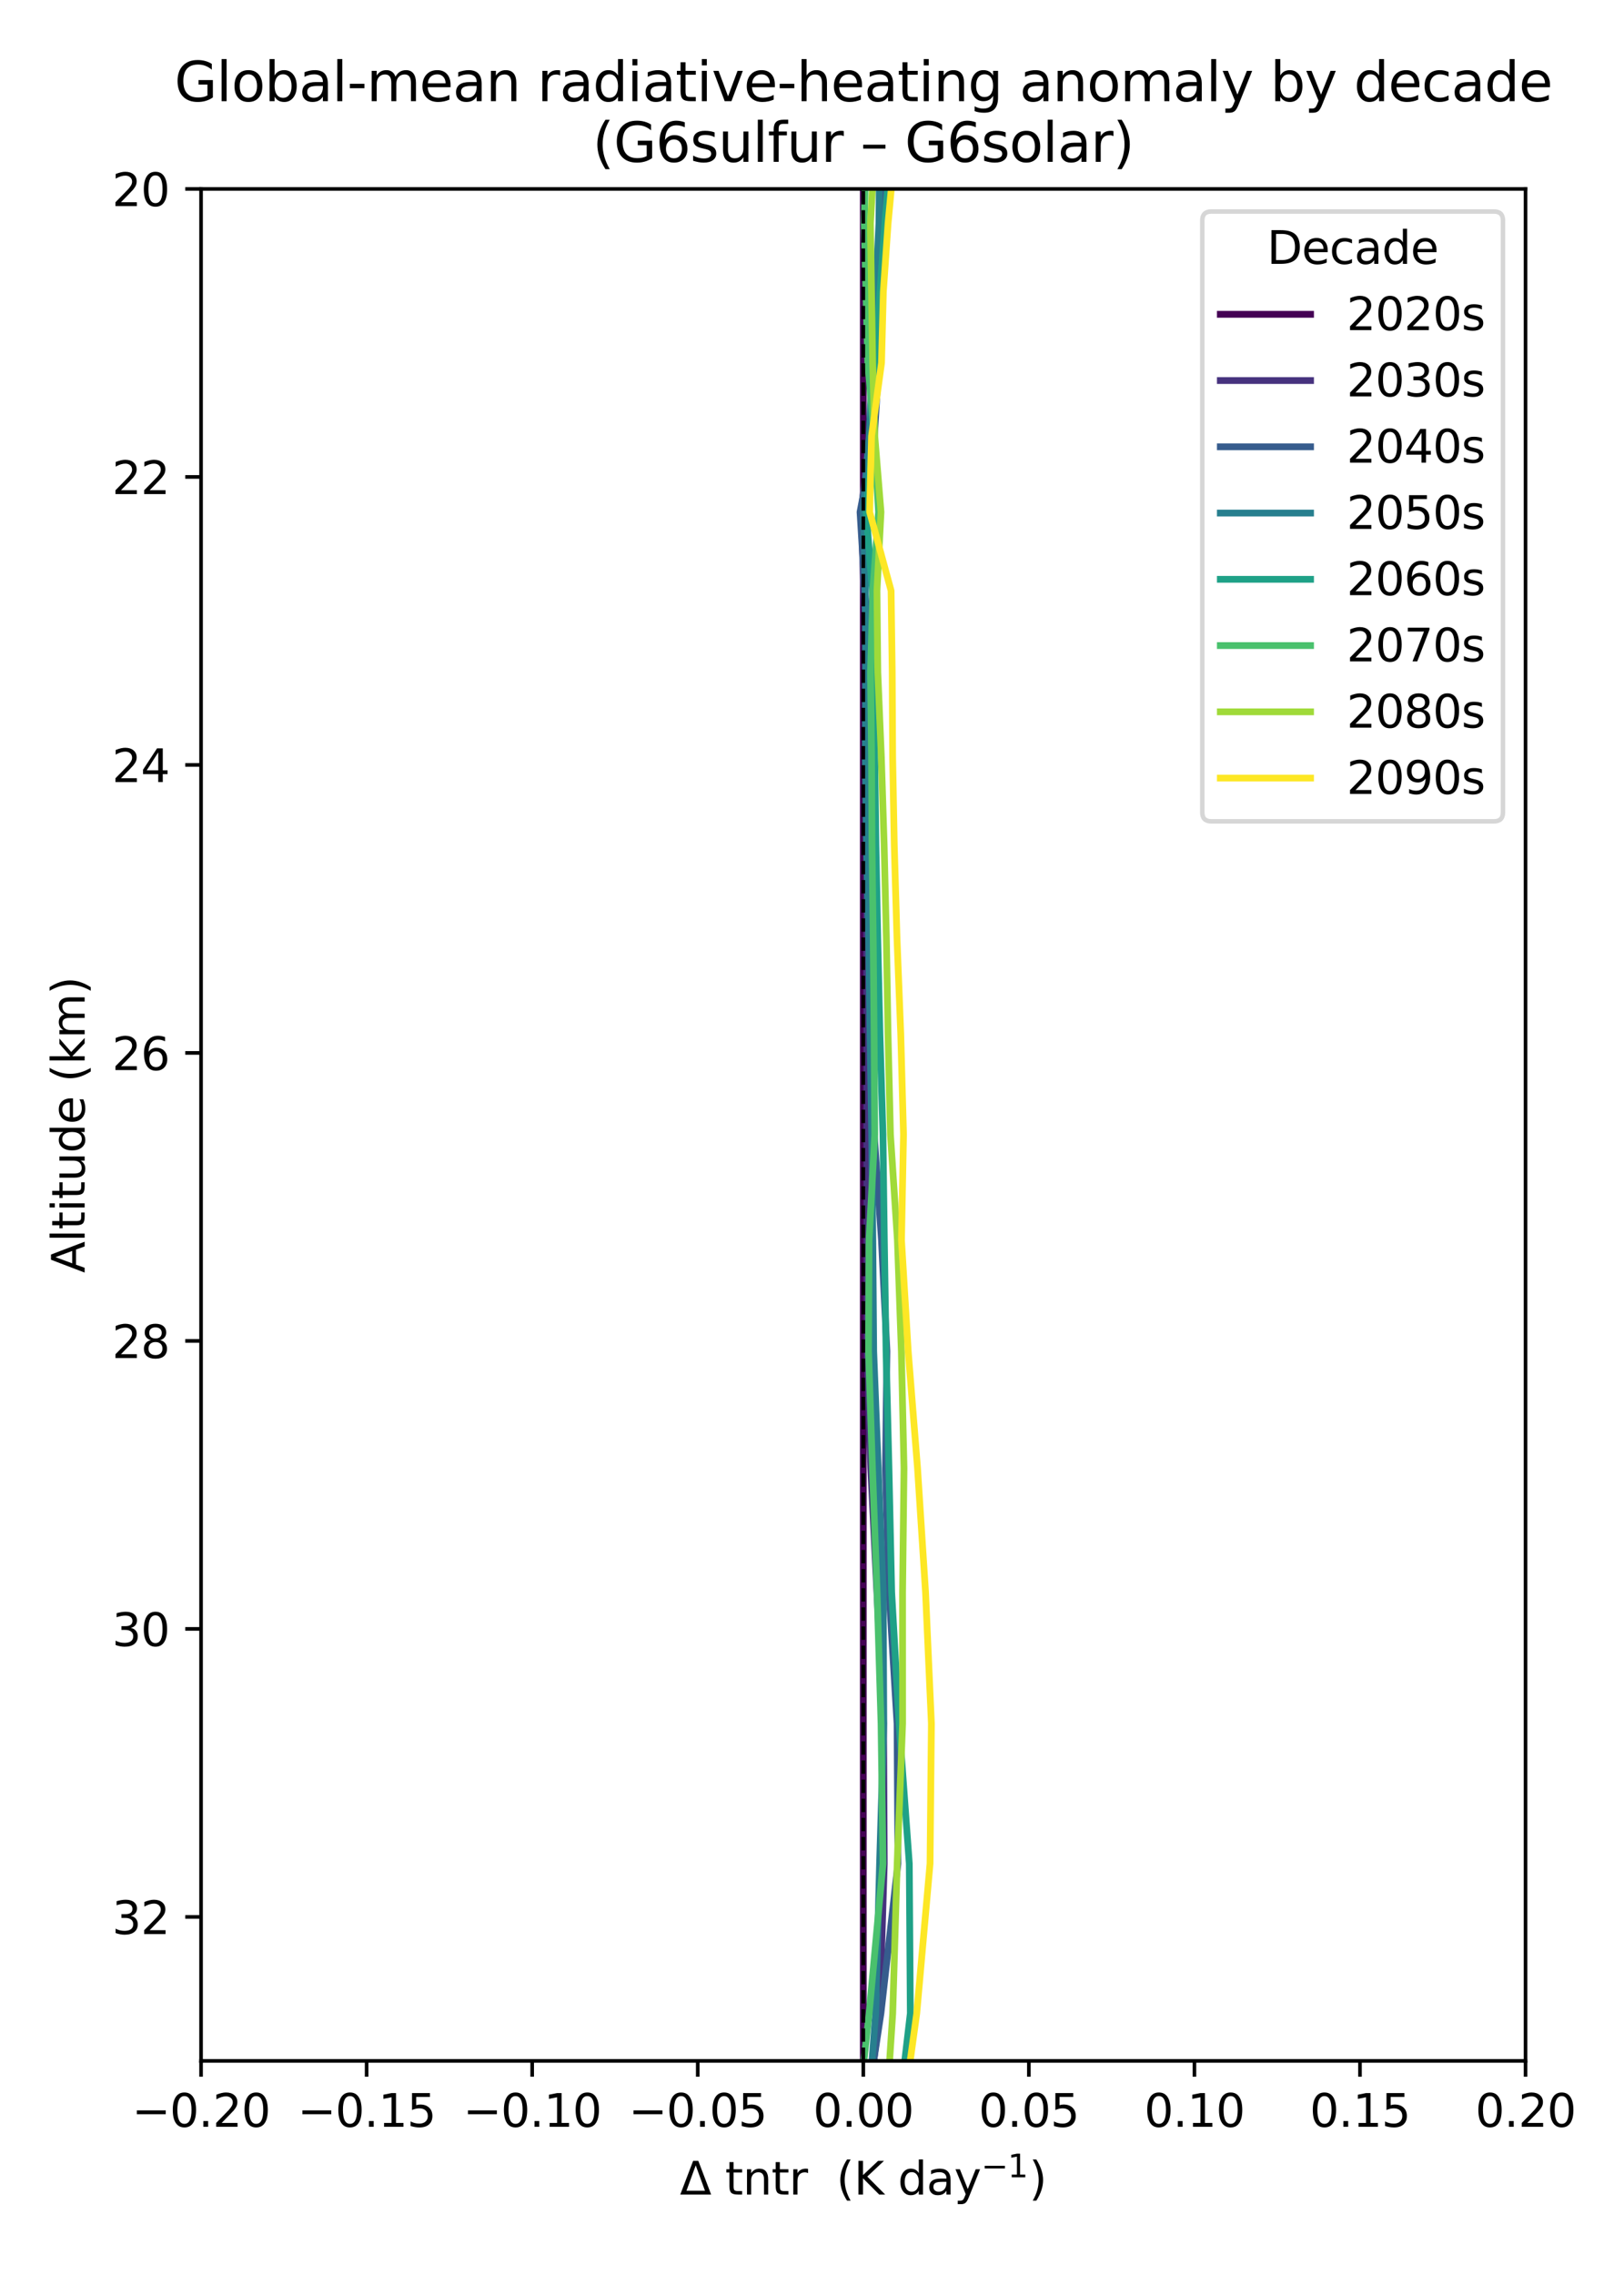 <?xml version="1.0" encoding="utf-8" standalone="no"?>
<!DOCTYPE svg PUBLIC "-//W3C//DTD SVG 1.1//EN"
  "http://www.w3.org/Graphics/SVG/1.1/DTD/svg11.dtd">
<svg xmlns:xlink="http://www.w3.org/1999/xlink" width="360pt" height="504pt" viewBox="0 0 360 504" xmlns="http://www.w3.org/2000/svg" version="1.1">
 <defs>
  <style type="text/css">*{stroke-linejoin: round; stroke-linecap: butt}</style>
 </defs>
 <g id="figure_1">
  <g id="patch_1">
   <path d="M 0 504 
L 360 504 
L 360 0 
L 0 0 
z
" style="fill: #ffffff"/>
  </g>
  <g id="axes_1">
   <g id="patch_2">
    <path d="M 44.57 456.568 
L 338.175 456.568 
L 338.175 41.856 
L 44.57 41.856 
z
" style="fill: #ffffff"/>
   </g>
   <g id="matplotlib.axis_1">
    <g id="xtick_1">
     <g id="line2d_1">
      <defs>
       <path id="m1ce7a4004f" d="M 0 0 
L 0 3.5 
" style="stroke: #000000; stroke-width: 0.8"/>
      </defs>
      <g>
       <use xlink:href="#m1ce7a4004f" x="44.57" y="456.568" style="stroke: #000000; stroke-width: 0.8"/>
      </g>
     </g>
     <g id="text_1">
      <!-- −0.20 -->
      <g transform="translate(29.247 471.166) scale(0.1 -0.1)">
       <defs>
        <path id="DejaVuSans-2212" d="M 678 2272 
L 4684 2272 
L 4684 1741 
L 678 1741 
L 678 2272 
z
" transform="scale(0.016)"/>
        <path id="DejaVuSans-30" d="M 2034 4250 
Q 1547 4250 1301 3770 
Q 1056 3291 1056 2328 
Q 1056 1369 1301 889 
Q 1547 409 2034 409 
Q 2525 409 2770 889 
Q 3016 1369 3016 2328 
Q 3016 3291 2770 3770 
Q 2525 4250 2034 4250 
z
M 2034 4750 
Q 2819 4750 3233 4129 
Q 3647 3509 3647 2328 
Q 3647 1150 3233 529 
Q 2819 -91 2034 -91 
Q 1250 -91 836 529 
Q 422 1150 422 2328 
Q 422 3509 836 4129 
Q 1250 4750 2034 4750 
z
" transform="scale(0.016)"/>
        <path id="DejaVuSans-2e" d="M 684 794 
L 1344 794 
L 1344 0 
L 684 0 
L 684 794 
z
" transform="scale(0.016)"/>
        <path id="DejaVuSans-32" d="M 1228 531 
L 3431 531 
L 3431 0 
L 469 0 
L 469 531 
Q 828 903 1448 1529 
Q 2069 2156 2228 2338 
Q 2531 2678 2651 2914 
Q 2772 3150 2772 3378 
Q 2772 3750 2511 3984 
Q 2250 4219 1831 4219 
Q 1534 4219 1204 4116 
Q 875 4013 500 3803 
L 500 4441 
Q 881 4594 1212 4672 
Q 1544 4750 1819 4750 
Q 2544 4750 2975 4387 
Q 3406 4025 3406 3419 
Q 3406 3131 3298 2873 
Q 3191 2616 2906 2266 
Q 2828 2175 2409 1742 
Q 1991 1309 1228 531 
z
" transform="scale(0.016)"/>
       </defs>
       <use xlink:href="#DejaVuSans-2212"/>
       <use xlink:href="#DejaVuSans-30" transform="translate(83.789 0)"/>
       <use xlink:href="#DejaVuSans-2e" transform="translate(147.412 0)"/>
       <use xlink:href="#DejaVuSans-32" transform="translate(179.199 0)"/>
       <use xlink:href="#DejaVuSans-30" transform="translate(242.822 0)"/>
      </g>
     </g>
    </g>
    <g id="xtick_2">
     <g id="line2d_2">
      <g>
       <use xlink:href="#m1ce7a4004f" x="81.271" y="456.568" style="stroke: #000000; stroke-width: 0.8"/>
      </g>
     </g>
     <g id="text_2">
      <!-- −0.15 -->
      <g transform="translate(65.948 471.166) scale(0.1 -0.1)">
       <defs>
        <path id="DejaVuSans-31" d="M 794 531 
L 1825 531 
L 1825 4091 
L 703 3866 
L 703 4441 
L 1819 4666 
L 2450 4666 
L 2450 531 
L 3481 531 
L 3481 0 
L 794 0 
L 794 531 
z
" transform="scale(0.016)"/>
        <path id="DejaVuSans-35" d="M 691 4666 
L 3169 4666 
L 3169 4134 
L 1269 4134 
L 1269 2991 
Q 1406 3038 1543 3061 
Q 1681 3084 1819 3084 
Q 2600 3084 3056 2656 
Q 3513 2228 3513 1497 
Q 3513 744 3044 326 
Q 2575 -91 1722 -91 
Q 1428 -91 1123 -41 
Q 819 9 494 109 
L 494 744 
Q 775 591 1075 516 
Q 1375 441 1709 441 
Q 2250 441 2565 725 
Q 2881 1009 2881 1497 
Q 2881 1984 2565 2268 
Q 2250 2553 1709 2553 
Q 1456 2553 1204 2497 
Q 953 2441 691 2322 
L 691 4666 
z
" transform="scale(0.016)"/>
       </defs>
       <use xlink:href="#DejaVuSans-2212"/>
       <use xlink:href="#DejaVuSans-30" transform="translate(83.789 0)"/>
       <use xlink:href="#DejaVuSans-2e" transform="translate(147.412 0)"/>
       <use xlink:href="#DejaVuSans-31" transform="translate(179.199 0)"/>
       <use xlink:href="#DejaVuSans-35" transform="translate(242.822 0)"/>
      </g>
     </g>
    </g>
    <g id="xtick_3">
     <g id="line2d_3">
      <g>
       <use xlink:href="#m1ce7a4004f" x="117.971" y="456.568" style="stroke: #000000; stroke-width: 0.8"/>
      </g>
     </g>
     <g id="text_3">
      <!-- −0.10 -->
      <g transform="translate(102.649 471.166) scale(0.1 -0.1)">
       <use xlink:href="#DejaVuSans-2212"/>
       <use xlink:href="#DejaVuSans-30" transform="translate(83.789 0)"/>
       <use xlink:href="#DejaVuSans-2e" transform="translate(147.412 0)"/>
       <use xlink:href="#DejaVuSans-31" transform="translate(179.199 0)"/>
       <use xlink:href="#DejaVuSans-30" transform="translate(242.822 0)"/>
      </g>
     </g>
    </g>
    <g id="xtick_4">
     <g id="line2d_4">
      <g>
       <use xlink:href="#m1ce7a4004f" x="154.672" y="456.568" style="stroke: #000000; stroke-width: 0.8"/>
      </g>
     </g>
     <g id="text_4">
      <!-- −0.05 -->
      <g transform="translate(139.349 471.166) scale(0.1 -0.1)">
       <use xlink:href="#DejaVuSans-2212"/>
       <use xlink:href="#DejaVuSans-30" transform="translate(83.789 0)"/>
       <use xlink:href="#DejaVuSans-2e" transform="translate(147.412 0)"/>
       <use xlink:href="#DejaVuSans-30" transform="translate(179.199 0)"/>
       <use xlink:href="#DejaVuSans-35" transform="translate(242.822 0)"/>
      </g>
     </g>
    </g>
    <g id="xtick_5">
     <g id="line2d_5">
      <g>
       <use xlink:href="#m1ce7a4004f" x="191.373" y="456.568" style="stroke: #000000; stroke-width: 0.8"/>
      </g>
     </g>
     <g id="text_5">
      <!-- 0.00 -->
      <g transform="translate(180.24 471.166) scale(0.1 -0.1)">
       <use xlink:href="#DejaVuSans-30"/>
       <use xlink:href="#DejaVuSans-2e" transform="translate(63.623 0)"/>
       <use xlink:href="#DejaVuSans-30" transform="translate(95.41 0)"/>
       <use xlink:href="#DejaVuSans-30" transform="translate(159.033 0)"/>
      </g>
     </g>
    </g>
    <g id="xtick_6">
     <g id="line2d_6">
      <g>
       <use xlink:href="#m1ce7a4004f" x="228.073" y="456.568" style="stroke: #000000; stroke-width: 0.8"/>
      </g>
     </g>
     <g id="text_6">
      <!-- 0.05 -->
      <g transform="translate(216.94 471.166) scale(0.1 -0.1)">
       <use xlink:href="#DejaVuSans-30"/>
       <use xlink:href="#DejaVuSans-2e" transform="translate(63.623 0)"/>
       <use xlink:href="#DejaVuSans-30" transform="translate(95.41 0)"/>
       <use xlink:href="#DejaVuSans-35" transform="translate(159.033 0)"/>
      </g>
     </g>
    </g>
    <g id="xtick_7">
     <g id="line2d_7">
      <g>
       <use xlink:href="#m1ce7a4004f" x="264.774" y="456.568" style="stroke: #000000; stroke-width: 0.8"/>
      </g>
     </g>
     <g id="text_7">
      <!-- 0.10 -->
      <g transform="translate(253.641 471.166) scale(0.1 -0.1)">
       <use xlink:href="#DejaVuSans-30"/>
       <use xlink:href="#DejaVuSans-2e" transform="translate(63.623 0)"/>
       <use xlink:href="#DejaVuSans-31" transform="translate(95.41 0)"/>
       <use xlink:href="#DejaVuSans-30" transform="translate(159.033 0)"/>
      </g>
     </g>
    </g>
    <g id="xtick_8">
     <g id="line2d_8">
      <g>
       <use xlink:href="#m1ce7a4004f" x="301.474" y="456.568" style="stroke: #000000; stroke-width: 0.8"/>
      </g>
     </g>
     <g id="text_8">
      <!-- 0.15 -->
      <g transform="translate(290.342 471.166) scale(0.1 -0.1)">
       <use xlink:href="#DejaVuSans-30"/>
       <use xlink:href="#DejaVuSans-2e" transform="translate(63.623 0)"/>
       <use xlink:href="#DejaVuSans-31" transform="translate(95.41 0)"/>
       <use xlink:href="#DejaVuSans-35" transform="translate(159.033 0)"/>
      </g>
     </g>
    </g>
    <g id="xtick_9">
     <g id="line2d_9">
      <g>
       <use xlink:href="#m1ce7a4004f" x="338.175" y="456.568" style="stroke: #000000; stroke-width: 0.8"/>
      </g>
     </g>
     <g id="text_9">
      <!-- 0.20 -->
      <g transform="translate(327.042 471.166) scale(0.1 -0.1)">
       <use xlink:href="#DejaVuSans-30"/>
       <use xlink:href="#DejaVuSans-2e" transform="translate(63.623 0)"/>
       <use xlink:href="#DejaVuSans-32" transform="translate(95.41 0)"/>
       <use xlink:href="#DejaVuSans-30" transform="translate(159.033 0)"/>
      </g>
     </g>
    </g>
    <g id="text_10">
     <!-- Δ tntr  (K day$^{-1}$) -->
     <g transform="translate(150.722 486.246) scale(0.1 -0.1)">
      <defs>
       <path id="DejaVuSans-394" d="M 2188 4044 
L 906 525 
L 3472 525 
L 2188 4044 
z
M 50 0 
L 1831 4666 
L 2547 4666 
L 4325 0 
L 50 0 
z
" transform="scale(0.016)"/>
       <path id="DejaVuSans-20" transform="scale(0.016)"/>
       <path id="DejaVuSans-74" d="M 1172 4494 
L 1172 3500 
L 2356 3500 
L 2356 3053 
L 1172 3053 
L 1172 1153 
Q 1172 725 1289 603 
Q 1406 481 1766 481 
L 2356 481 
L 2356 0 
L 1766 0 
Q 1100 0 847 248 
Q 594 497 594 1153 
L 594 3053 
L 172 3053 
L 172 3500 
L 594 3500 
L 594 4494 
L 1172 4494 
z
" transform="scale(0.016)"/>
       <path id="DejaVuSans-6e" d="M 3513 2113 
L 3513 0 
L 2938 0 
L 2938 2094 
Q 2938 2591 2744 2837 
Q 2550 3084 2163 3084 
Q 1697 3084 1428 2787 
Q 1159 2491 1159 1978 
L 1159 0 
L 581 0 
L 581 3500 
L 1159 3500 
L 1159 2956 
Q 1366 3272 1645 3428 
Q 1925 3584 2291 3584 
Q 2894 3584 3203 3211 
Q 3513 2838 3513 2113 
z
" transform="scale(0.016)"/>
       <path id="DejaVuSans-72" d="M 2631 2963 
Q 2534 3019 2420 3045 
Q 2306 3072 2169 3072 
Q 1681 3072 1420 2755 
Q 1159 2438 1159 1844 
L 1159 0 
L 581 0 
L 581 3500 
L 1159 3500 
L 1159 2956 
Q 1341 3275 1631 3429 
Q 1922 3584 2338 3584 
Q 2397 3584 2469 3576 
Q 2541 3569 2628 3553 
L 2631 2963 
z
" transform="scale(0.016)"/>
       <path id="DejaVuSans-28" d="M 1984 4856 
Q 1566 4138 1362 3434 
Q 1159 2731 1159 2009 
Q 1159 1288 1364 580 
Q 1569 -128 1984 -844 
L 1484 -844 
Q 1016 -109 783 600 
Q 550 1309 550 2009 
Q 550 2706 781 3412 
Q 1013 4119 1484 4856 
L 1984 4856 
z
" transform="scale(0.016)"/>
       <path id="DejaVuSans-4b" d="M 628 4666 
L 1259 4666 
L 1259 2694 
L 3353 4666 
L 4166 4666 
L 1850 2491 
L 4331 0 
L 3500 0 
L 1259 2247 
L 1259 0 
L 628 0 
L 628 4666 
z
" transform="scale(0.016)"/>
       <path id="DejaVuSans-64" d="M 2906 2969 
L 2906 4863 
L 3481 4863 
L 3481 0 
L 2906 0 
L 2906 525 
Q 2725 213 2448 61 
Q 2172 -91 1784 -91 
Q 1150 -91 751 415 
Q 353 922 353 1747 
Q 353 2572 751 3078 
Q 1150 3584 1784 3584 
Q 2172 3584 2448 3432 
Q 2725 3281 2906 2969 
z
M 947 1747 
Q 947 1113 1208 752 
Q 1469 391 1925 391 
Q 2381 391 2643 752 
Q 2906 1113 2906 1747 
Q 2906 2381 2643 2742 
Q 2381 3103 1925 3103 
Q 1469 3103 1208 2742 
Q 947 2381 947 1747 
z
" transform="scale(0.016)"/>
       <path id="DejaVuSans-61" d="M 2194 1759 
Q 1497 1759 1228 1600 
Q 959 1441 959 1056 
Q 959 750 1161 570 
Q 1363 391 1709 391 
Q 2188 391 2477 730 
Q 2766 1069 2766 1631 
L 2766 1759 
L 2194 1759 
z
M 3341 1997 
L 3341 0 
L 2766 0 
L 2766 531 
Q 2569 213 2275 61 
Q 1981 -91 1556 -91 
Q 1019 -91 701 211 
Q 384 513 384 1019 
Q 384 1609 779 1909 
Q 1175 2209 1959 2209 
L 2766 2209 
L 2766 2266 
Q 2766 2663 2505 2880 
Q 2244 3097 1772 3097 
Q 1472 3097 1187 3025 
Q 903 2953 641 2809 
L 641 3341 
Q 956 3463 1253 3523 
Q 1550 3584 1831 3584 
Q 2591 3584 2966 3190 
Q 3341 2797 3341 1997 
z
" transform="scale(0.016)"/>
       <path id="DejaVuSans-79" d="M 2059 -325 
Q 1816 -950 1584 -1140 
Q 1353 -1331 966 -1331 
L 506 -1331 
L 506 -850 
L 844 -850 
Q 1081 -850 1212 -737 
Q 1344 -625 1503 -206 
L 1606 56 
L 191 3500 
L 800 3500 
L 1894 763 
L 2988 3500 
L 3597 3500 
L 2059 -325 
z
" transform="scale(0.016)"/>
       <path id="DejaVuSans-29" d="M 513 4856 
L 1013 4856 
Q 1481 4119 1714 3412 
Q 1947 2706 1947 2009 
Q 1947 1309 1714 600 
Q 1481 -109 1013 -844 
L 513 -844 
Q 928 -128 1133 580 
Q 1338 1288 1338 2009 
Q 1338 2731 1133 3434 
Q 928 4138 513 4856 
z
" transform="scale(0.016)"/>
      </defs>
      <use xlink:href="#DejaVuSans-394" transform="translate(0 0.684)"/>
      <use xlink:href="#DejaVuSans-20" transform="translate(68.408 0.684)"/>
      <use xlink:href="#DejaVuSans-74" transform="translate(100.195 0.684)"/>
      <use xlink:href="#DejaVuSans-6e" transform="translate(139.404 0.684)"/>
      <use xlink:href="#DejaVuSans-74" transform="translate(202.783 0.684)"/>
      <use xlink:href="#DejaVuSans-72" transform="translate(241.992 0.684)"/>
      <use xlink:href="#DejaVuSans-20" transform="translate(283.105 0.684)"/>
      <use xlink:href="#DejaVuSans-20" transform="translate(314.893 0.684)"/>
      <use xlink:href="#DejaVuSans-28" transform="translate(346.68 0.684)"/>
      <use xlink:href="#DejaVuSans-4b" transform="translate(385.693 0.684)"/>
      <use xlink:href="#DejaVuSans-20" transform="translate(451.27 0.684)"/>
      <use xlink:href="#DejaVuSans-64" transform="translate(483.057 0.684)"/>
      <use xlink:href="#DejaVuSans-61" transform="translate(546.533 0.684)"/>
      <use xlink:href="#DejaVuSans-79" transform="translate(607.812 0.684)"/>
      <use xlink:href="#DejaVuSans-2212" transform="translate(667.949 38.966) scale(0.7)"/>
      <use xlink:href="#DejaVuSans-31" transform="translate(726.602 38.966) scale(0.7)"/>
      <use xlink:href="#DejaVuSans-29" transform="translate(773.872 0.684)"/>
     </g>
    </g>
   </g>
   <g id="matplotlib.axis_2">
    <g id="ytick_1">
     <g id="line2d_10">
      <defs>
       <path id="m0051b110ca" d="M 0 0 
L -3.5 0 
" style="stroke: #000000; stroke-width: 0.8"/>
      </defs>
      <g>
       <use xlink:href="#m0051b110ca" x="44.57" y="41.856" style="stroke: #000000; stroke-width: 0.8"/>
      </g>
     </g>
     <g id="text_11">
      <!-- 20 -->
      <g transform="translate(24.845 45.655) scale(0.1 -0.1)">
       <use xlink:href="#DejaVuSans-32"/>
       <use xlink:href="#DejaVuSans-30" transform="translate(63.623 0)"/>
      </g>
     </g>
    </g>
    <g id="ytick_2">
     <g id="line2d_11">
      <g>
       <use xlink:href="#m0051b110ca" x="44.57" y="105.658" style="stroke: #000000; stroke-width: 0.8"/>
      </g>
     </g>
     <g id="text_12">
      <!-- 22 -->
      <g transform="translate(24.845 109.457) scale(0.1 -0.1)">
       <use xlink:href="#DejaVuSans-32"/>
       <use xlink:href="#DejaVuSans-32" transform="translate(63.623 0)"/>
      </g>
     </g>
    </g>
    <g id="ytick_3">
     <g id="line2d_12">
      <g>
       <use xlink:href="#m0051b110ca" x="44.57" y="169.46" style="stroke: #000000; stroke-width: 0.8"/>
      </g>
     </g>
     <g id="text_13">
      <!-- 24 -->
      <g transform="translate(24.845 173.259) scale(0.1 -0.1)">
       <defs>
        <path id="DejaVuSans-34" d="M 2419 4116 
L 825 1625 
L 2419 1625 
L 2419 4116 
z
M 2253 4666 
L 3047 4666 
L 3047 1625 
L 3713 1625 
L 3713 1100 
L 3047 1100 
L 3047 0 
L 2419 0 
L 2419 1100 
L 313 1100 
L 313 1709 
L 2253 4666 
z
" transform="scale(0.016)"/>
       </defs>
       <use xlink:href="#DejaVuSans-32"/>
       <use xlink:href="#DejaVuSans-34" transform="translate(63.623 0)"/>
      </g>
     </g>
    </g>
    <g id="ytick_4">
     <g id="line2d_13">
      <g>
       <use xlink:href="#m0051b110ca" x="44.57" y="233.262" style="stroke: #000000; stroke-width: 0.8"/>
      </g>
     </g>
     <g id="text_14">
      <!-- 26 -->
      <g transform="translate(24.845 237.061) scale(0.1 -0.1)">
       <defs>
        <path id="DejaVuSans-36" d="M 2113 2584 
Q 1688 2584 1439 2293 
Q 1191 2003 1191 1497 
Q 1191 994 1439 701 
Q 1688 409 2113 409 
Q 2538 409 2786 701 
Q 3034 994 3034 1497 
Q 3034 2003 2786 2293 
Q 2538 2584 2113 2584 
z
M 3366 4563 
L 3366 3988 
Q 3128 4100 2886 4159 
Q 2644 4219 2406 4219 
Q 1781 4219 1451 3797 
Q 1122 3375 1075 2522 
Q 1259 2794 1537 2939 
Q 1816 3084 2150 3084 
Q 2853 3084 3261 2657 
Q 3669 2231 3669 1497 
Q 3669 778 3244 343 
Q 2819 -91 2113 -91 
Q 1303 -91 875 529 
Q 447 1150 447 2328 
Q 447 3434 972 4092 
Q 1497 4750 2381 4750 
Q 2619 4750 2861 4703 
Q 3103 4656 3366 4563 
z
" transform="scale(0.016)"/>
       </defs>
       <use xlink:href="#DejaVuSans-32"/>
       <use xlink:href="#DejaVuSans-36" transform="translate(63.623 0)"/>
      </g>
     </g>
    </g>
    <g id="ytick_5">
     <g id="line2d_14">
      <g>
       <use xlink:href="#m0051b110ca" x="44.57" y="297.063" style="stroke: #000000; stroke-width: 0.8"/>
      </g>
     </g>
     <g id="text_15">
      <!-- 28 -->
      <g transform="translate(24.845 300.863) scale(0.1 -0.1)">
       <defs>
        <path id="DejaVuSans-38" d="M 2034 2216 
Q 1584 2216 1326 1975 
Q 1069 1734 1069 1313 
Q 1069 891 1326 650 
Q 1584 409 2034 409 
Q 2484 409 2743 651 
Q 3003 894 3003 1313 
Q 3003 1734 2745 1975 
Q 2488 2216 2034 2216 
z
M 1403 2484 
Q 997 2584 770 2862 
Q 544 3141 544 3541 
Q 544 4100 942 4425 
Q 1341 4750 2034 4750 
Q 2731 4750 3128 4425 
Q 3525 4100 3525 3541 
Q 3525 3141 3298 2862 
Q 3072 2584 2669 2484 
Q 3125 2378 3379 2068 
Q 3634 1759 3634 1313 
Q 3634 634 3220 271 
Q 2806 -91 2034 -91 
Q 1263 -91 848 271 
Q 434 634 434 1313 
Q 434 1759 690 2068 
Q 947 2378 1403 2484 
z
M 1172 3481 
Q 1172 3119 1398 2916 
Q 1625 2713 2034 2713 
Q 2441 2713 2670 2916 
Q 2900 3119 2900 3481 
Q 2900 3844 2670 4047 
Q 2441 4250 2034 4250 
Q 1625 4250 1398 4047 
Q 1172 3844 1172 3481 
z
" transform="scale(0.016)"/>
       </defs>
       <use xlink:href="#DejaVuSans-32"/>
       <use xlink:href="#DejaVuSans-38" transform="translate(63.623 0)"/>
      </g>
     </g>
    </g>
    <g id="ytick_6">
     <g id="line2d_15">
      <g>
       <use xlink:href="#m0051b110ca" x="44.57" y="360.865" style="stroke: #000000; stroke-width: 0.8"/>
      </g>
     </g>
     <g id="text_16">
      <!-- 30 -->
      <g transform="translate(24.845 364.664) scale(0.1 -0.1)">
       <defs>
        <path id="DejaVuSans-33" d="M 2597 2516 
Q 3050 2419 3304 2112 
Q 3559 1806 3559 1356 
Q 3559 666 3084 287 
Q 2609 -91 1734 -91 
Q 1441 -91 1130 -33 
Q 819 25 488 141 
L 488 750 
Q 750 597 1062 519 
Q 1375 441 1716 441 
Q 2309 441 2620 675 
Q 2931 909 2931 1356 
Q 2931 1769 2642 2001 
Q 2353 2234 1838 2234 
L 1294 2234 
L 1294 2753 
L 1863 2753 
Q 2328 2753 2575 2939 
Q 2822 3125 2822 3475 
Q 2822 3834 2567 4026 
Q 2313 4219 1838 4219 
Q 1578 4219 1281 4162 
Q 984 4106 628 3988 
L 628 4550 
Q 988 4650 1302 4700 
Q 1616 4750 1894 4750 
Q 2613 4750 3031 4423 
Q 3450 4097 3450 3541 
Q 3450 3153 3228 2886 
Q 3006 2619 2597 2516 
z
" transform="scale(0.016)"/>
       </defs>
       <use xlink:href="#DejaVuSans-33"/>
       <use xlink:href="#DejaVuSans-30" transform="translate(63.623 0)"/>
      </g>
     </g>
    </g>
    <g id="ytick_7">
     <g id="line2d_16">
      <g>
       <use xlink:href="#m0051b110ca" x="44.57" y="424.667" style="stroke: #000000; stroke-width: 0.8"/>
      </g>
     </g>
     <g id="text_17">
      <!-- 32 -->
      <g transform="translate(24.845 428.466) scale(0.1 -0.1)">
       <use xlink:href="#DejaVuSans-33"/>
       <use xlink:href="#DejaVuSans-32" transform="translate(63.623 0)"/>
      </g>
     </g>
    </g>
    <g id="text_18">
     <!-- Altitude (km) -->
     <g transform="translate(18.765 282.007) rotate(-90) scale(0.1 -0.1)">
      <defs>
       <path id="DejaVuSans-41" d="M 2188 4044 
L 1331 1722 
L 3047 1722 
L 2188 4044 
z
M 1831 4666 
L 2547 4666 
L 4325 0 
L 3669 0 
L 3244 1197 
L 1141 1197 
L 716 0 
L 50 0 
L 1831 4666 
z
" transform="scale(0.016)"/>
       <path id="DejaVuSans-6c" d="M 603 4863 
L 1178 4863 
L 1178 0 
L 603 0 
L 603 4863 
z
" transform="scale(0.016)"/>
       <path id="DejaVuSans-69" d="M 603 3500 
L 1178 3500 
L 1178 0 
L 603 0 
L 603 3500 
z
M 603 4863 
L 1178 4863 
L 1178 4134 
L 603 4134 
L 603 4863 
z
" transform="scale(0.016)"/>
       <path id="DejaVuSans-75" d="M 544 1381 
L 544 3500 
L 1119 3500 
L 1119 1403 
Q 1119 906 1312 657 
Q 1506 409 1894 409 
Q 2359 409 2629 706 
Q 2900 1003 2900 1516 
L 2900 3500 
L 3475 3500 
L 3475 0 
L 2900 0 
L 2900 538 
Q 2691 219 2414 64 
Q 2138 -91 1772 -91 
Q 1169 -91 856 284 
Q 544 659 544 1381 
z
M 1991 3584 
L 1991 3584 
z
" transform="scale(0.016)"/>
       <path id="DejaVuSans-65" d="M 3597 1894 
L 3597 1613 
L 953 1613 
Q 991 1019 1311 708 
Q 1631 397 2203 397 
Q 2534 397 2845 478 
Q 3156 559 3463 722 
L 3463 178 
Q 3153 47 2828 -22 
Q 2503 -91 2169 -91 
Q 1331 -91 842 396 
Q 353 884 353 1716 
Q 353 2575 817 3079 
Q 1281 3584 2069 3584 
Q 2775 3584 3186 3129 
Q 3597 2675 3597 1894 
z
M 3022 2063 
Q 3016 2534 2758 2815 
Q 2500 3097 2075 3097 
Q 1594 3097 1305 2825 
Q 1016 2553 972 2059 
L 3022 2063 
z
" transform="scale(0.016)"/>
       <path id="DejaVuSans-6b" d="M 581 4863 
L 1159 4863 
L 1159 1991 
L 2875 3500 
L 3609 3500 
L 1753 1863 
L 3688 0 
L 2938 0 
L 1159 1709 
L 1159 0 
L 581 0 
L 581 4863 
z
" transform="scale(0.016)"/>
       <path id="DejaVuSans-6d" d="M 3328 2828 
Q 3544 3216 3844 3400 
Q 4144 3584 4550 3584 
Q 5097 3584 5394 3201 
Q 5691 2819 5691 2113 
L 5691 0 
L 5113 0 
L 5113 2094 
Q 5113 2597 4934 2840 
Q 4756 3084 4391 3084 
Q 3944 3084 3684 2787 
Q 3425 2491 3425 1978 
L 3425 0 
L 2847 0 
L 2847 2094 
Q 2847 2600 2669 2842 
Q 2491 3084 2119 3084 
Q 1678 3084 1418 2786 
Q 1159 2488 1159 1978 
L 1159 0 
L 581 0 
L 581 3500 
L 1159 3500 
L 1159 2956 
Q 1356 3278 1631 3431 
Q 1906 3584 2284 3584 
Q 2666 3584 2933 3390 
Q 3200 3197 3328 2828 
z
" transform="scale(0.016)"/>
      </defs>
      <use xlink:href="#DejaVuSans-41"/>
      <use xlink:href="#DejaVuSans-6c" transform="translate(68.408 0)"/>
      <use xlink:href="#DejaVuSans-74" transform="translate(96.191 0)"/>
      <use xlink:href="#DejaVuSans-69" transform="translate(135.4 0)"/>
      <use xlink:href="#DejaVuSans-74" transform="translate(163.184 0)"/>
      <use xlink:href="#DejaVuSans-75" transform="translate(202.393 0)"/>
      <use xlink:href="#DejaVuSans-64" transform="translate(265.771 0)"/>
      <use xlink:href="#DejaVuSans-65" transform="translate(329.248 0)"/>
      <use xlink:href="#DejaVuSans-20" transform="translate(390.771 0)"/>
      <use xlink:href="#DejaVuSans-28" transform="translate(422.559 0)"/>
      <use xlink:href="#DejaVuSans-6b" transform="translate(461.572 0)"/>
      <use xlink:href="#DejaVuSans-6d" transform="translate(519.482 0)"/>
      <use xlink:href="#DejaVuSans-29" transform="translate(616.895 0)"/>
     </g>
    </g>
   </g>
   <g id="line2d_17">
    <path d="M 191.373 505 
L 191.373 481.691 
L 191.373 446.033 
L 191.373 412.861 
L 191.373 381.849 
L 191.373 352.732 
L 191.373 325.292 
L 191.373 299.344 
L 191.373 274.734 
L 191.373 251.332 
L 191.373 229.023 
L 191.373 207.71 
L 191.373 187.308 
L 191.373 167.741 
L 191.373 148.945 
L 191.373 130.86 
L 191.373 113.434 
L 191.373 96.622 
L 191.373 80.381 
L 191.373 64.674 
L 191.373 49.466 
L 191.373 34.727 
L 191.373 20.43 
L 191.373 6.547 
L 191.373 -1 
" clip-path="url(#p01a42b7730)" style="fill: none; stroke: #440154; stroke-width: 1.5; stroke-linecap: square"/>
   </g>
   <g id="line2d_18">
    <path d="M 189.114 505 
L 190.663 481.691 
L 194.979 446.033 
L 196.016 412.861 
L 195.858 381.849 
L 194.384 352.732 
L 193.033 325.292 
L 192.239 299.344 
L 192.187 274.734 
L 192.153 251.332 
L 192.173 229.023 
L 192.128 207.71 
L 192.26 187.308 
L 192.453 167.741 
L 192.506 148.945 
L 191.476 130.86 
L 190.926 113.434 
L 192.745 96.622 
L 193.944 80.381 
L 194.734 64.674 
L 195.117 49.466 
L 195.141 34.727 
L 195.303 20.43 
L 196.295 6.547 
L 196.387 -1 
" clip-path="url(#p01a42b7730)" style="fill: none; stroke: #46327e; stroke-width: 1.5; stroke-linecap: square"/>
   </g>
   <g id="line2d_19">
    <path d="M 188.937 505 
L 189.863 481.691 
L 195.277 446.033 
L 199.049 412.861 
L 198.857 381.849 
L 197.078 352.732 
L 196.29 325.292 
L 196.609 299.344 
L 195.402 274.734 
L 193.79 251.332 
L 193.257 229.023 
L 192.724 207.71 
L 192.504 187.308 
L 192.712 167.741 
L 193.269 148.945 
L 191.715 130.86 
L 190.651 113.434 
L 193.833 96.622 
L 194.835 80.381 
L 195.423 64.674 
L 195.98 49.466 
L 195.191 34.727 
L 194.67 20.43 
L 196.524 6.547 
L 196.727 -1 
" clip-path="url(#p01a42b7730)" style="fill: none; stroke: #365c8d; stroke-width: 1.5; stroke-linecap: square"/>
   </g>
   <g id="line2d_20">
    <path d="M 190.434 505 
L 191.367 481.691 
L 194.115 446.033 
L 194.984 412.861 
L 195.915 381.849 
L 195.775 352.732 
L 194.687 325.292 
L 193.675 299.344 
L 193.479 274.734 
L 193.238 251.332 
L 192.877 229.023 
L 192.562 207.71 
L 192.069 187.308 
L 191.832 167.741 
L 191.877 148.945 
L 191.828 130.86 
L 191.39 113.434 
L 192.674 96.622 
L 193.404 80.381 
L 194.148 64.674 
L 194.837 49.466 
L 195.001 34.727 
L 195.356 20.43 
L 196.377 6.547 
L 196.802 -1 
" clip-path="url(#p01a42b7730)" style="fill: none; stroke: #277f8e; stroke-width: 1.5; stroke-linecap: square"/>
   </g>
   <g id="line2d_21">
    <path d="M 195.658 505 
L 197.602 481.691 
L 201.795 446.033 
L 201.567 412.861 
L 199.306 381.849 
L 197.661 352.732 
L 197.057 325.292 
L 196.417 299.344 
L 196.034 274.734 
L 195.725 251.332 
L 195.056 229.023 
L 194.569 207.71 
L 194.173 187.308 
L 193.902 167.741 
L 193.992 148.945 
L 193.367 130.86 
L 192.017 113.434 
L 193.446 96.622 
L 194.104 80.381 
L 195.067 64.674 
L 196.164 49.466 
L 197.298 34.727 
L 198.314 20.43 
L 200.327 6.547 
L 200.905 -1 
" clip-path="url(#p01a42b7730)" style="fill: none; stroke: #1fa187; stroke-width: 1.5; stroke-linecap: square"/>
   </g>
   <g id="line2d_22">
    <path d="M 187.842 505 
L 188.746 481.691 
L 192.665 446.033 
L 195.739 412.861 
L 195.306 381.849 
L 194.423 352.732 
L 193.402 325.292 
L 192.535 299.344 
L 192.65 274.734 
L 193.912 251.332 
L 193.764 229.023 
L 193.564 207.71 
L 193.301 187.308 
L 193.2 167.741 
L 192.982 148.945 
L 193.487 130.86 
L 194.76 113.434 
L 193.77 96.622 
L 192.359 80.381 
L 191.961 64.674 
L 191.569 49.466 
L 191.917 34.727 
L 192.668 20.43 
L 193.282 6.547 
L 193.565 -1 
" clip-path="url(#p01a42b7730)" style="fill: none; stroke: #4ac16d; stroke-width: 1.5; stroke-linecap: square"/>
   </g>
   <g id="line2d_23">
    <path d="M 192.214 505 
L 195.564 481.691 
L 197.891 446.033 
L 198.879 412.861 
L 200.084 381.849 
L 200.078 352.732 
L 200.394 325.292 
L 199.807 299.344 
L 198.932 274.734 
L 197.388 251.332 
L 196.851 229.023 
L 196.488 207.71 
L 195.996 187.308 
L 195.373 167.741 
L 194.586 148.945 
L 194.404 130.86 
L 195.293 113.434 
L 193.918 96.622 
L 193.446 80.381 
L 193.191 64.674 
L 192.957 49.466 
L 193.796 34.727 
L 195.13 20.43 
L 196.322 6.547 
L 197.324 -1 
" clip-path="url(#p01a42b7730)" style="fill: none; stroke: #a0da39; stroke-width: 1.5; stroke-linecap: square"/>
   </g>
   <g id="line2d_24">
    <path d="M 194.34 505 
L 198.305 481.691 
L 203.22 446.033 
L 206.167 412.861 
L 206.467 381.849 
L 205.169 352.732 
L 203.396 325.292 
L 201.326 299.344 
L 199.839 274.734 
L 200.285 251.332 
L 199.673 229.023 
L 198.835 207.71 
L 198.237 187.308 
L 197.878 167.741 
L 197.781 148.945 
L 197.533 130.86 
L 192.784 113.434 
L 193.2 96.622 
L 195.413 80.381 
L 195.814 64.674 
L 196.867 49.466 
L 198.24 34.727 
L 199.063 20.43 
L 202.029 6.547 
L 204.566 -1 
" clip-path="url(#p01a42b7730)" style="fill: none; stroke: #fde725; stroke-width: 1.5; stroke-linecap: square"/>
   </g>
   <g id="line2d_25">
    <path d="M 191.373 456.568 
L 191.373 41.856 
" clip-path="url(#p01a42b7730)" style="fill: none; stroke-dasharray: 2.96,1.28; stroke-dashoffset: 0; stroke: #000000; stroke-width: 0.8"/>
   </g>
   <g id="patch_3">
    <path d="M 44.57 456.568 
L 44.57 41.856 
" style="fill: none; stroke: #000000; stroke-width: 0.8; stroke-linejoin: miter; stroke-linecap: square"/>
   </g>
   <g id="patch_4">
    <path d="M 338.175 456.568 
L 338.175 41.856 
" style="fill: none; stroke: #000000; stroke-width: 0.8; stroke-linejoin: miter; stroke-linecap: square"/>
   </g>
   <g id="patch_5">
    <path d="M 44.57 456.568 
L 338.175 456.568 
" style="fill: none; stroke: #000000; stroke-width: 0.8; stroke-linejoin: miter; stroke-linecap: square"/>
   </g>
   <g id="patch_6">
    <path d="M 44.57 41.856 
L 338.175 41.856 
" style="fill: none; stroke: #000000; stroke-width: 0.8; stroke-linejoin: miter; stroke-linecap: square"/>
   </g>
   <g id="text_19">
    <!-- Global-mean radiative-heating anomaly by decade -->
    <g transform="translate(38.672 22.419) scale(0.12 -0.12)">
     <defs>
      <path id="DejaVuSans-47" d="M 3809 666 
L 3809 1919 
L 2778 1919 
L 2778 2438 
L 4434 2438 
L 4434 434 
Q 4069 175 3628 42 
Q 3188 -91 2688 -91 
Q 1594 -91 976 548 
Q 359 1188 359 2328 
Q 359 3472 976 4111 
Q 1594 4750 2688 4750 
Q 3144 4750 3555 4637 
Q 3966 4525 4313 4306 
L 4313 3634 
Q 3963 3931 3569 4081 
Q 3175 4231 2741 4231 
Q 1884 4231 1454 3753 
Q 1025 3275 1025 2328 
Q 1025 1384 1454 906 
Q 1884 428 2741 428 
Q 3075 428 3337 486 
Q 3600 544 3809 666 
z
" transform="scale(0.016)"/>
      <path id="DejaVuSans-6f" d="M 1959 3097 
Q 1497 3097 1228 2736 
Q 959 2375 959 1747 
Q 959 1119 1226 758 
Q 1494 397 1959 397 
Q 2419 397 2687 759 
Q 2956 1122 2956 1747 
Q 2956 2369 2687 2733 
Q 2419 3097 1959 3097 
z
M 1959 3584 
Q 2709 3584 3137 3096 
Q 3566 2609 3566 1747 
Q 3566 888 3137 398 
Q 2709 -91 1959 -91 
Q 1206 -91 779 398 
Q 353 888 353 1747 
Q 353 2609 779 3096 
Q 1206 3584 1959 3584 
z
" transform="scale(0.016)"/>
      <path id="DejaVuSans-62" d="M 3116 1747 
Q 3116 2381 2855 2742 
Q 2594 3103 2138 3103 
Q 1681 3103 1420 2742 
Q 1159 2381 1159 1747 
Q 1159 1113 1420 752 
Q 1681 391 2138 391 
Q 2594 391 2855 752 
Q 3116 1113 3116 1747 
z
M 1159 2969 
Q 1341 3281 1617 3432 
Q 1894 3584 2278 3584 
Q 2916 3584 3314 3078 
Q 3713 2572 3713 1747 
Q 3713 922 3314 415 
Q 2916 -91 2278 -91 
Q 1894 -91 1617 61 
Q 1341 213 1159 525 
L 1159 0 
L 581 0 
L 581 4863 
L 1159 4863 
L 1159 2969 
z
" transform="scale(0.016)"/>
      <path id="DejaVuSans-2d" d="M 313 2009 
L 1997 2009 
L 1997 1497 
L 313 1497 
L 313 2009 
z
" transform="scale(0.016)"/>
      <path id="DejaVuSans-76" d="M 191 3500 
L 800 3500 
L 1894 563 
L 2988 3500 
L 3597 3500 
L 2284 0 
L 1503 0 
L 191 3500 
z
" transform="scale(0.016)"/>
      <path id="DejaVuSans-68" d="M 3513 2113 
L 3513 0 
L 2938 0 
L 2938 2094 
Q 2938 2591 2744 2837 
Q 2550 3084 2163 3084 
Q 1697 3084 1428 2787 
Q 1159 2491 1159 1978 
L 1159 0 
L 581 0 
L 581 4863 
L 1159 4863 
L 1159 2956 
Q 1366 3272 1645 3428 
Q 1925 3584 2291 3584 
Q 2894 3584 3203 3211 
Q 3513 2838 3513 2113 
z
" transform="scale(0.016)"/>
      <path id="DejaVuSans-67" d="M 2906 1791 
Q 2906 2416 2648 2759 
Q 2391 3103 1925 3103 
Q 1463 3103 1205 2759 
Q 947 2416 947 1791 
Q 947 1169 1205 825 
Q 1463 481 1925 481 
Q 2391 481 2648 825 
Q 2906 1169 2906 1791 
z
M 3481 434 
Q 3481 -459 3084 -895 
Q 2688 -1331 1869 -1331 
Q 1566 -1331 1297 -1286 
Q 1028 -1241 775 -1147 
L 775 -588 
Q 1028 -725 1275 -790 
Q 1522 -856 1778 -856 
Q 2344 -856 2625 -561 
Q 2906 -266 2906 331 
L 2906 616 
Q 2728 306 2450 153 
Q 2172 0 1784 0 
Q 1141 0 747 490 
Q 353 981 353 1791 
Q 353 2603 747 3093 
Q 1141 3584 1784 3584 
Q 2172 3584 2450 3431 
Q 2728 3278 2906 2969 
L 2906 3500 
L 3481 3500 
L 3481 434 
z
" transform="scale(0.016)"/>
      <path id="DejaVuSans-63" d="M 3122 3366 
L 3122 2828 
Q 2878 2963 2633 3030 
Q 2388 3097 2138 3097 
Q 1578 3097 1268 2742 
Q 959 2388 959 1747 
Q 959 1106 1268 751 
Q 1578 397 2138 397 
Q 2388 397 2633 464 
Q 2878 531 3122 666 
L 3122 134 
Q 2881 22 2623 -34 
Q 2366 -91 2075 -91 
Q 1284 -91 818 406 
Q 353 903 353 1747 
Q 353 2603 823 3093 
Q 1294 3584 2113 3584 
Q 2378 3584 2631 3529 
Q 2884 3475 3122 3366 
z
" transform="scale(0.016)"/>
     </defs>
     <use xlink:href="#DejaVuSans-47"/>
     <use xlink:href="#DejaVuSans-6c" transform="translate(77.49 0)"/>
     <use xlink:href="#DejaVuSans-6f" transform="translate(105.273 0)"/>
     <use xlink:href="#DejaVuSans-62" transform="translate(166.455 0)"/>
     <use xlink:href="#DejaVuSans-61" transform="translate(229.932 0)"/>
     <use xlink:href="#DejaVuSans-6c" transform="translate(291.211 0)"/>
     <use xlink:href="#DejaVuSans-2d" transform="translate(318.994 0)"/>
     <use xlink:href="#DejaVuSans-6d" transform="translate(355.078 0)"/>
     <use xlink:href="#DejaVuSans-65" transform="translate(452.49 0)"/>
     <use xlink:href="#DejaVuSans-61" transform="translate(514.014 0)"/>
     <use xlink:href="#DejaVuSans-6e" transform="translate(575.293 0)"/>
     <use xlink:href="#DejaVuSans-20" transform="translate(638.672 0)"/>
     <use xlink:href="#DejaVuSans-72" transform="translate(670.459 0)"/>
     <use xlink:href="#DejaVuSans-61" transform="translate(711.572 0)"/>
     <use xlink:href="#DejaVuSans-64" transform="translate(772.852 0)"/>
     <use xlink:href="#DejaVuSans-69" transform="translate(836.328 0)"/>
     <use xlink:href="#DejaVuSans-61" transform="translate(864.111 0)"/>
     <use xlink:href="#DejaVuSans-74" transform="translate(925.391 0)"/>
     <use xlink:href="#DejaVuSans-69" transform="translate(964.6 0)"/>
     <use xlink:href="#DejaVuSans-76" transform="translate(992.383 0)"/>
     <use xlink:href="#DejaVuSans-65" transform="translate(1051.562 0)"/>
     <use xlink:href="#DejaVuSans-2d" transform="translate(1113.086 0)"/>
     <use xlink:href="#DejaVuSans-68" transform="translate(1149.17 0)"/>
     <use xlink:href="#DejaVuSans-65" transform="translate(1212.549 0)"/>
     <use xlink:href="#DejaVuSans-61" transform="translate(1274.072 0)"/>
     <use xlink:href="#DejaVuSans-74" transform="translate(1335.352 0)"/>
     <use xlink:href="#DejaVuSans-69" transform="translate(1374.561 0)"/>
     <use xlink:href="#DejaVuSans-6e" transform="translate(1402.344 0)"/>
     <use xlink:href="#DejaVuSans-67" transform="translate(1465.723 0)"/>
     <use xlink:href="#DejaVuSans-20" transform="translate(1529.199 0)"/>
     <use xlink:href="#DejaVuSans-61" transform="translate(1560.986 0)"/>
     <use xlink:href="#DejaVuSans-6e" transform="translate(1622.266 0)"/>
     <use xlink:href="#DejaVuSans-6f" transform="translate(1685.645 0)"/>
     <use xlink:href="#DejaVuSans-6d" transform="translate(1746.826 0)"/>
     <use xlink:href="#DejaVuSans-61" transform="translate(1844.238 0)"/>
     <use xlink:href="#DejaVuSans-6c" transform="translate(1905.518 0)"/>
     <use xlink:href="#DejaVuSans-79" transform="translate(1933.301 0)"/>
     <use xlink:href="#DejaVuSans-20" transform="translate(1992.48 0)"/>
     <use xlink:href="#DejaVuSans-62" transform="translate(2024.268 0)"/>
     <use xlink:href="#DejaVuSans-79" transform="translate(2087.744 0)"/>
     <use xlink:href="#DejaVuSans-20" transform="translate(2146.924 0)"/>
     <use xlink:href="#DejaVuSans-64" transform="translate(2178.711 0)"/>
     <use xlink:href="#DejaVuSans-65" transform="translate(2242.188 0)"/>
     <use xlink:href="#DejaVuSans-63" transform="translate(2303.711 0)"/>
     <use xlink:href="#DejaVuSans-61" transform="translate(2358.691 0)"/>
     <use xlink:href="#DejaVuSans-64" transform="translate(2419.971 0)"/>
     <use xlink:href="#DejaVuSans-65" transform="translate(2483.447 0)"/>
    </g>
    <!-- (G6sulfur – G6solar) -->
    <g transform="translate(131.36 35.856) scale(0.12 -0.12)">
     <defs>
      <path id="DejaVuSans-73" d="M 2834 3397 
L 2834 2853 
Q 2591 2978 2328 3040 
Q 2066 3103 1784 3103 
Q 1356 3103 1142 2972 
Q 928 2841 928 2578 
Q 928 2378 1081 2264 
Q 1234 2150 1697 2047 
L 1894 2003 
Q 2506 1872 2764 1633 
Q 3022 1394 3022 966 
Q 3022 478 2636 193 
Q 2250 -91 1575 -91 
Q 1294 -91 989 -36 
Q 684 19 347 128 
L 347 722 
Q 666 556 975 473 
Q 1284 391 1588 391 
Q 1994 391 2212 530 
Q 2431 669 2431 922 
Q 2431 1156 2273 1281 
Q 2116 1406 1581 1522 
L 1381 1569 
Q 847 1681 609 1914 
Q 372 2147 372 2553 
Q 372 3047 722 3315 
Q 1072 3584 1716 3584 
Q 2034 3584 2315 3537 
Q 2597 3491 2834 3397 
z
" transform="scale(0.016)"/>
      <path id="DejaVuSans-66" d="M 2375 4863 
L 2375 4384 
L 1825 4384 
Q 1516 4384 1395 4259 
Q 1275 4134 1275 3809 
L 1275 3500 
L 2222 3500 
L 2222 3053 
L 1275 3053 
L 1275 0 
L 697 0 
L 697 3053 
L 147 3053 
L 147 3500 
L 697 3500 
L 697 3744 
Q 697 4328 969 4595 
Q 1241 4863 1831 4863 
L 2375 4863 
z
" transform="scale(0.016)"/>
      <path id="DejaVuSans-2013" d="M 313 1978 
L 2888 1978 
L 2888 1528 
L 313 1528 
L 313 1978 
z
" transform="scale(0.016)"/>
     </defs>
     <use xlink:href="#DejaVuSans-28"/>
     <use xlink:href="#DejaVuSans-47" transform="translate(39.014 0)"/>
     <use xlink:href="#DejaVuSans-36" transform="translate(116.504 0)"/>
     <use xlink:href="#DejaVuSans-73" transform="translate(180.127 0)"/>
     <use xlink:href="#DejaVuSans-75" transform="translate(232.227 0)"/>
     <use xlink:href="#DejaVuSans-6c" transform="translate(295.605 0)"/>
     <use xlink:href="#DejaVuSans-66" transform="translate(323.389 0)"/>
     <use xlink:href="#DejaVuSans-75" transform="translate(358.594 0)"/>
     <use xlink:href="#DejaVuSans-72" transform="translate(421.973 0)"/>
     <use xlink:href="#DejaVuSans-20" transform="translate(463.086 0)"/>
     <use xlink:href="#DejaVuSans-2013" transform="translate(494.873 0)"/>
     <use xlink:href="#DejaVuSans-20" transform="translate(544.873 0)"/>
     <use xlink:href="#DejaVuSans-47" transform="translate(576.66 0)"/>
     <use xlink:href="#DejaVuSans-36" transform="translate(654.15 0)"/>
     <use xlink:href="#DejaVuSans-73" transform="translate(717.773 0)"/>
     <use xlink:href="#DejaVuSans-6f" transform="translate(769.873 0)"/>
     <use xlink:href="#DejaVuSans-6c" transform="translate(831.055 0)"/>
     <use xlink:href="#DejaVuSans-61" transform="translate(858.838 0)"/>
     <use xlink:href="#DejaVuSans-72" transform="translate(920.117 0)"/>
     <use xlink:href="#DejaVuSans-29" transform="translate(961.23 0)"/>
    </g>
   </g>
   <g id="legend_1">
    <g id="patch_7">
     <path d="M 268.516 181.959 
L 331.175 181.959 
Q 333.175 181.959 333.175 179.959 
L 333.175 48.856 
Q 333.175 46.856 331.175 46.856 
L 268.516 46.856 
Q 266.516 46.856 266.516 48.856 
L 266.516 179.959 
Q 266.516 181.959 268.516 181.959 
z
" style="fill: #ffffff; opacity: 0.8; stroke: #cccccc; stroke-linejoin: miter"/>
    </g>
    <g id="text_20">
     <!-- Decade -->
     <g transform="translate(280.855 58.454) scale(0.1 -0.1)">
      <defs>
       <path id="DejaVuSans-44" d="M 1259 4147 
L 1259 519 
L 2022 519 
Q 2988 519 3436 956 
Q 3884 1394 3884 2338 
Q 3884 3275 3436 3711 
Q 2988 4147 2022 4147 
L 1259 4147 
z
M 628 4666 
L 1925 4666 
Q 3281 4666 3915 4102 
Q 4550 3538 4550 2338 
Q 4550 1131 3912 565 
Q 3275 0 1925 0 
L 628 0 
L 628 4666 
z
" transform="scale(0.016)"/>
      </defs>
      <use xlink:href="#DejaVuSans-44"/>
      <use xlink:href="#DejaVuSans-65" transform="translate(77.002 0)"/>
      <use xlink:href="#DejaVuSans-63" transform="translate(138.525 0)"/>
      <use xlink:href="#DejaVuSans-61" transform="translate(193.506 0)"/>
      <use xlink:href="#DejaVuSans-64" transform="translate(254.785 0)"/>
      <use xlink:href="#DejaVuSans-65" transform="translate(318.262 0)"/>
     </g>
    </g>
    <g id="line2d_26">
     <path d="M 270.516 69.633 
L 280.516 69.633 
L 290.516 69.633 
" style="fill: none; stroke: #440154; stroke-width: 1.5; stroke-linecap: square"/>
    </g>
    <g id="text_21">
     <!-- 2020s -->
     <g transform="translate(298.516 73.133) scale(0.1 -0.1)">
      <use xlink:href="#DejaVuSans-32"/>
      <use xlink:href="#DejaVuSans-30" transform="translate(63.623 0)"/>
      <use xlink:href="#DejaVuSans-32" transform="translate(127.246 0)"/>
      <use xlink:href="#DejaVuSans-30" transform="translate(190.869 0)"/>
      <use xlink:href="#DejaVuSans-73" transform="translate(254.492 0)"/>
     </g>
    </g>
    <g id="line2d_27">
     <path d="M 270.516 84.311 
L 280.516 84.311 
L 290.516 84.311 
" style="fill: none; stroke: #46327e; stroke-width: 1.5; stroke-linecap: square"/>
    </g>
    <g id="text_22">
     <!-- 2030s -->
     <g transform="translate(298.516 87.811) scale(0.1 -0.1)">
      <use xlink:href="#DejaVuSans-32"/>
      <use xlink:href="#DejaVuSans-30" transform="translate(63.623 0)"/>
      <use xlink:href="#DejaVuSans-33" transform="translate(127.246 0)"/>
      <use xlink:href="#DejaVuSans-30" transform="translate(190.869 0)"/>
      <use xlink:href="#DejaVuSans-73" transform="translate(254.492 0)"/>
     </g>
    </g>
    <g id="line2d_28">
     <path d="M 270.516 98.989 
L 280.516 98.989 
L 290.516 98.989 
" style="fill: none; stroke: #365c8d; stroke-width: 1.5; stroke-linecap: square"/>
    </g>
    <g id="text_23">
     <!-- 2040s -->
     <g transform="translate(298.516 102.489) scale(0.1 -0.1)">
      <use xlink:href="#DejaVuSans-32"/>
      <use xlink:href="#DejaVuSans-30" transform="translate(63.623 0)"/>
      <use xlink:href="#DejaVuSans-34" transform="translate(127.246 0)"/>
      <use xlink:href="#DejaVuSans-30" transform="translate(190.869 0)"/>
      <use xlink:href="#DejaVuSans-73" transform="translate(254.492 0)"/>
     </g>
    </g>
    <g id="line2d_29">
     <path d="M 270.516 113.667 
L 280.516 113.667 
L 290.516 113.667 
" style="fill: none; stroke: #277f8e; stroke-width: 1.5; stroke-linecap: square"/>
    </g>
    <g id="text_24">
     <!-- 2050s -->
     <g transform="translate(298.516 117.167) scale(0.1 -0.1)">
      <use xlink:href="#DejaVuSans-32"/>
      <use xlink:href="#DejaVuSans-30" transform="translate(63.623 0)"/>
      <use xlink:href="#DejaVuSans-35" transform="translate(127.246 0)"/>
      <use xlink:href="#DejaVuSans-30" transform="translate(190.869 0)"/>
      <use xlink:href="#DejaVuSans-73" transform="translate(254.492 0)"/>
     </g>
    </g>
    <g id="line2d_30">
     <path d="M 270.516 128.345 
L 280.516 128.345 
L 290.516 128.345 
" style="fill: none; stroke: #1fa187; stroke-width: 1.5; stroke-linecap: square"/>
    </g>
    <g id="text_25">
     <!-- 2060s -->
     <g transform="translate(298.516 131.845) scale(0.1 -0.1)">
      <use xlink:href="#DejaVuSans-32"/>
      <use xlink:href="#DejaVuSans-30" transform="translate(63.623 0)"/>
      <use xlink:href="#DejaVuSans-36" transform="translate(127.246 0)"/>
      <use xlink:href="#DejaVuSans-30" transform="translate(190.869 0)"/>
      <use xlink:href="#DejaVuSans-73" transform="translate(254.492 0)"/>
     </g>
    </g>
    <g id="line2d_31">
     <path d="M 270.516 143.023 
L 280.516 143.023 
L 290.516 143.023 
" style="fill: none; stroke: #4ac16d; stroke-width: 1.5; stroke-linecap: square"/>
    </g>
    <g id="text_26">
     <!-- 2070s -->
     <g transform="translate(298.516 146.523) scale(0.1 -0.1)">
      <defs>
       <path id="DejaVuSans-37" d="M 525 4666 
L 3525 4666 
L 3525 4397 
L 1831 0 
L 1172 0 
L 2766 4134 
L 525 4134 
L 525 4666 
z
" transform="scale(0.016)"/>
      </defs>
      <use xlink:href="#DejaVuSans-32"/>
      <use xlink:href="#DejaVuSans-30" transform="translate(63.623 0)"/>
      <use xlink:href="#DejaVuSans-37" transform="translate(127.246 0)"/>
      <use xlink:href="#DejaVuSans-30" transform="translate(190.869 0)"/>
      <use xlink:href="#DejaVuSans-73" transform="translate(254.492 0)"/>
     </g>
    </g>
    <g id="line2d_32">
     <path d="M 270.516 157.701 
L 280.516 157.701 
L 290.516 157.701 
" style="fill: none; stroke: #a0da39; stroke-width: 1.5; stroke-linecap: square"/>
    </g>
    <g id="text_27">
     <!-- 2080s -->
     <g transform="translate(298.516 161.201) scale(0.1 -0.1)">
      <use xlink:href="#DejaVuSans-32"/>
      <use xlink:href="#DejaVuSans-30" transform="translate(63.623 0)"/>
      <use xlink:href="#DejaVuSans-38" transform="translate(127.246 0)"/>
      <use xlink:href="#DejaVuSans-30" transform="translate(190.869 0)"/>
      <use xlink:href="#DejaVuSans-73" transform="translate(254.492 0)"/>
     </g>
    </g>
    <g id="line2d_33">
     <path d="M 270.516 172.379 
L 280.516 172.379 
L 290.516 172.379 
" style="fill: none; stroke: #fde725; stroke-width: 1.5; stroke-linecap: square"/>
    </g>
    <g id="text_28">
     <!-- 2090s -->
     <g transform="translate(298.516 175.879) scale(0.1 -0.1)">
      <defs>
       <path id="DejaVuSans-39" d="M 703 97 
L 703 672 
Q 941 559 1184 500 
Q 1428 441 1663 441 
Q 2288 441 2617 861 
Q 2947 1281 2994 2138 
Q 2813 1869 2534 1725 
Q 2256 1581 1919 1581 
Q 1219 1581 811 2004 
Q 403 2428 403 3163 
Q 403 3881 828 4315 
Q 1253 4750 1959 4750 
Q 2769 4750 3195 4129 
Q 3622 3509 3622 2328 
Q 3622 1225 3098 567 
Q 2575 -91 1691 -91 
Q 1453 -91 1209 -44 
Q 966 3 703 97 
z
M 1959 2075 
Q 2384 2075 2632 2365 
Q 2881 2656 2881 3163 
Q 2881 3666 2632 3958 
Q 2384 4250 1959 4250 
Q 1534 4250 1286 3958 
Q 1038 3666 1038 3163 
Q 1038 2656 1286 2365 
Q 1534 2075 1959 2075 
z
" transform="scale(0.016)"/>
      </defs>
      <use xlink:href="#DejaVuSans-32"/>
      <use xlink:href="#DejaVuSans-30" transform="translate(63.623 0)"/>
      <use xlink:href="#DejaVuSans-39" transform="translate(127.246 0)"/>
      <use xlink:href="#DejaVuSans-30" transform="translate(190.869 0)"/>
      <use xlink:href="#DejaVuSans-73" transform="translate(254.492 0)"/>
     </g>
    </g>
   </g>
  </g>
 </g>
 <defs>
  <clipPath id="p01a42b7730">
   <rect x="44.57" y="41.856" width="293.605" height="414.712"/>
  </clipPath>
 </defs>
</svg>
